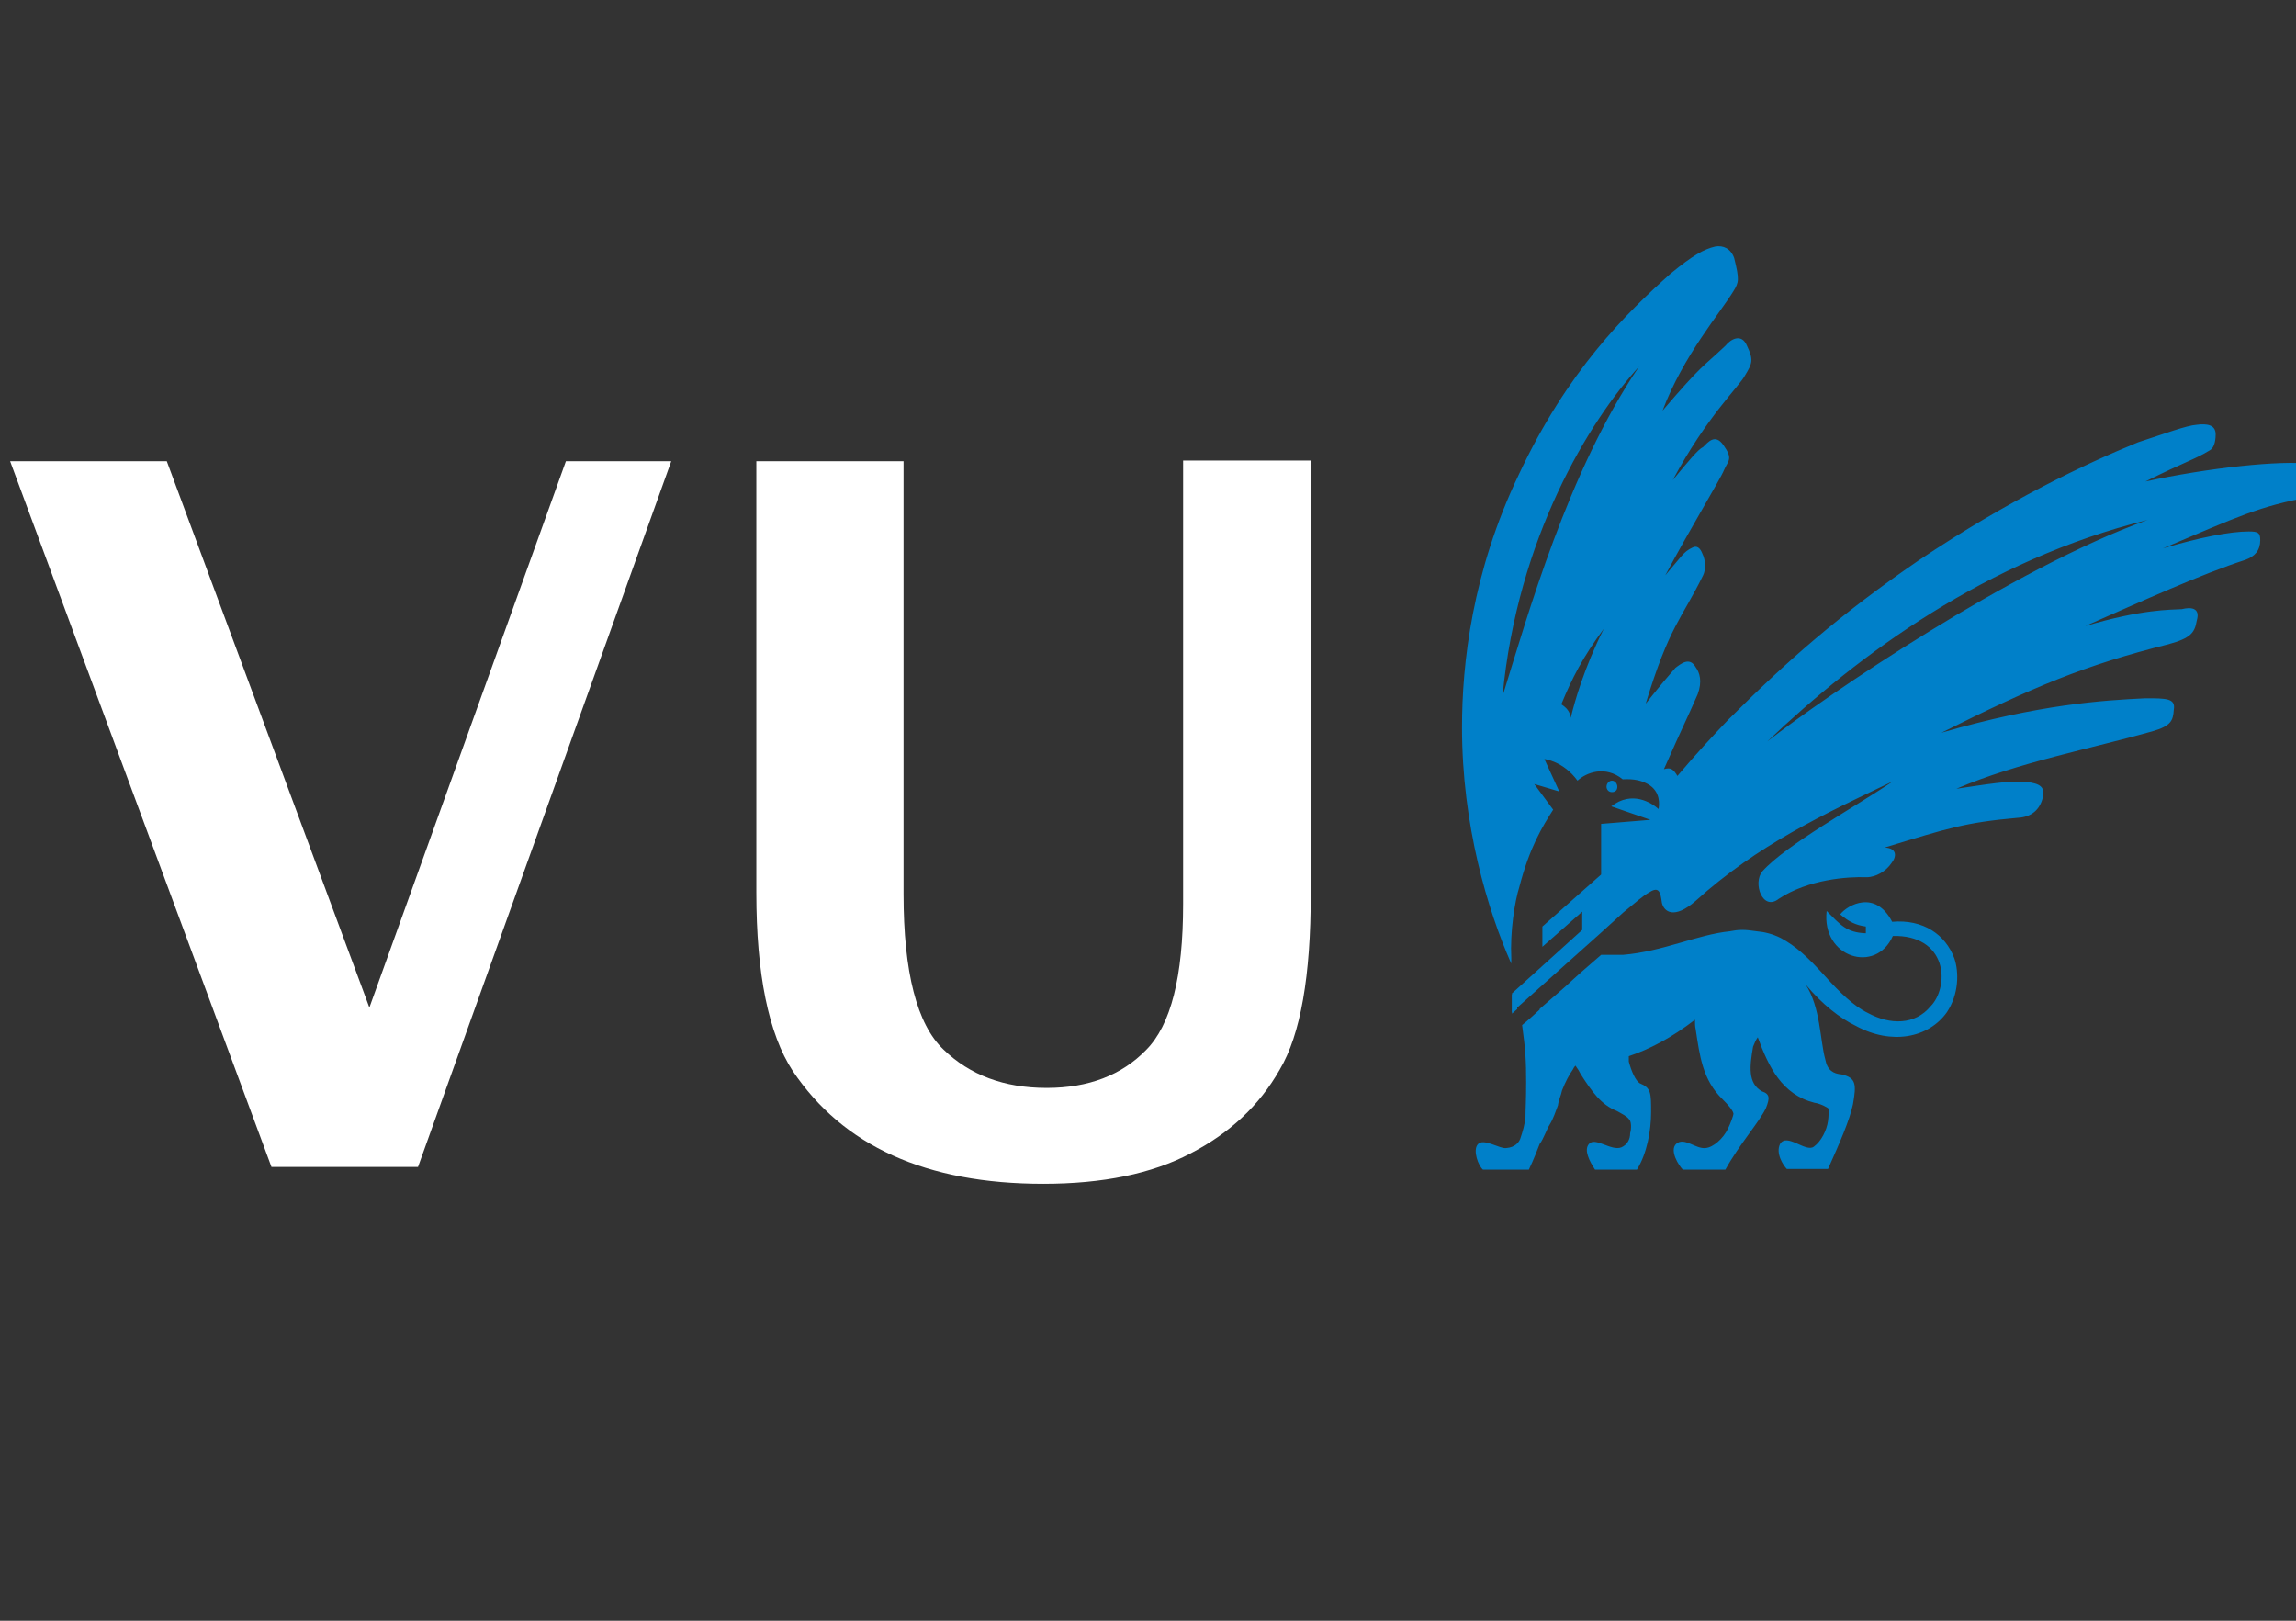 <?xml version="1.0" encoding="utf-8"?>
<!-- Generator: Adobe Illustrator 25.2.1, SVG Export Plug-In . SVG Version: 6.00 Build 0)  -->
<svg version="1.1" id="Laag_1" xmlns="http://www.w3.org/2000/svg" xmlns:xlink="http://www.w3.org/1999/xlink" x="0px" y="0px"
	 viewBox="30 80 340 240" style="enable-background:new 0 0 200 400;" xml:space="preserve">
<rect x="30" y="80" width="340" height="240" fill="#333333" stroke="none"/>
<style type="text/css">
	.st0{fill:transparent;}
	.st1{fill:#0080C9;}
</style>
<rect class="st0" width="400" height="400"/>
<circle class="st0" cx="200" cy="200" r="200"/>
<g>
	<g>
		<polygon fill="white" points="70.2,252.8 31.5,148.3 54.7,148.3 84.7,229.2 113.8,148.3 129.4,148.3 91.9,252.8 		"/>
		<path fill="white" d="M142,148.3h21.8v64.1c0,11.6,2,19.3,5.9,23c3.9,3.8,9,5.7,15.3,5.7c6.2,0,11.1-1.9,14.7-5.6c3.7-3.7,5.5-10.9,5.5-21.6
			v-65.7h18.9v64.2c0,12.1-1.5,20.8-4.6,26c-3,5.3-7.4,9.4-13.2,12.4c-5.7,3-13,4.5-21.8,4.5c-8.7,0-16.1-1.4-22.3-4.2
			c-6.2-2.8-11.1-7-14.8-12.5c-3.6-5.5-5.4-14.4-5.4-26.4V148.3z"/>
		<path class="st1" d="M253.9,227.3v2.8l0.8-0.7c-0.2-0.8-0.4-1.5-0.5-2.3L253.9,227.3z"/>
		<path class="st1" d="M267.9,196.5c0-0.5,0.4-0.9,0.8-0.9c0.5,0,0.8,0.5,0.8,0.9c0,0.5-0.3,0.8-0.8,0.8
			C268.2,197.3,267.9,196.9,267.9,196.5"/>
		<path class="st1" d="M319.4,221.9c-1.3-3.5-4.6-5.8-9.2-5.4c-2.5-4.8-6.6-2.5-7.7-1.1c1.3,1.1,2.3,1.6,3.8,1.8v1
			c-2.9-0.1-3.8-1.3-5.8-3.3c-0.8,6.9,7.3,9.4,9.8,3.7c3.8-0.1,6.1,1.6,6.9,4c0.8,2.4,0,5.1-1.3,6.4c-2.3,2.8-6,2.8-9.3,1
			c-2.1-1-4.3-3.2-6.2-5.3c-2.9-3.2-4.5-4.6-6.7-5.8c-1.2-0.6-2.4-0.9-3.6-1c-0.7-0.1-1.4-0.2-2.1-0.2c-0.7,0-1.3,0.1-1.8,0.2
			c-4.9,0.5-9.9,3-15.9,3.5h-3.2c-2,1.7-3.8,3.3-5.3,4.7l-3.8,3.3c0,0,0,0,0,0.1c-1.6,1.5-2.6,2.3-2.6,2.3c0.5,3.6,0.6,5.3,0.6,8.5
			c0,2.7-0.1,3.9-0.1,5.1c-0.1,1.1-0.4,2.1-0.7,3c-0.2,0.8-0.9,1.5-2.1,1.6c-1,0.2-3.5-1.6-4.3-0.5c-0.7,0.9,0.1,3.1,0.8,3.7h6.8
			c0.8-1.7,1.2-2.8,1.6-3.8c0.6-0.8,1-2.1,1.5-2.9c0.5-0.8,0.9-2,1.2-2.8c0.1-0.8,0.5-1.6,0.6-2.2c0.5-1.3,1.1-2.4,1.6-3.1
			c0.1-0.2,0.2-0.4,0.4-0.6c0.3,0.4,0.6,0.9,0.8,1.3c1.6,2.5,3,4.5,5.3,5.4c0.9,0.5,1.5,0.8,1.8,1.2c0.4,0.3,0.4,1.4,0.2,2.1
			c0,0.9-0.4,1.7-1.3,2.1c-1.5,0.6-3.9-1.6-4.8-0.5c-0.8,0.9,0.1,2.6,0.9,3.8h6.2c1.5-2.4,2.1-5.8,2.1-8.5c0-2.9,0-3.6-1.7-4.3
			c-0.6-0.4-1.2-1.7-1.6-3.2c0-0.2,0-0.5,0-0.8c3-1,6.3-2.7,9.8-5.4c0,0.5,0,1,0.1,1.4c0.6,3.9,1,7.5,4,10.4
			c0.8,0.8,1.5,1.6,1.6,2.1c0,0.3-0.5,1.6-0.8,2.2c-0.7,1.5-2.2,2.8-3.3,2.9c-1.5,0.2-3.2-1.7-4.4-0.6c-1,1,0.4,3.2,1,3.8h6.3
			c2.1-3.8,5-7,6-9.1c0.6-1.5,0.6-2.1-0.6-2.5c-2.1-1.2-1.8-3.7-1.3-6.6c0.2-0.5,0.4-1,0.7-1.4c1.6,4.4,3.6,8.5,8.4,9.7
			c0.8,0.1,2,0.7,2.1,0.9c0,0.2,0,1.1-0.1,1.8c-0.2,1.4-1,3-2.1,3.8c-1.2,0.9-4-2.1-5-0.4c-0.7,1.4,0.5,3.2,1,3.7h6.1
			c1.7-3.8,3.2-7.2,3.7-9.6c0.5-2.9,0.5-3.9-1.7-4.4c-1.2-0.1-2.1-0.6-2.4-2.2c-0.8-2.9-0.7-7.7-2.9-11.1c2.4,2.9,5.1,5,7.4,6.1
			c5.3,2.9,10.8,1.8,13.5-2C320.1,227.2,320.1,223.9,319.4,221.9"/>
		<path class="st1" d="M291.7,189.8c13.7-13,32.5-26.9,56.3-32.8C328,164.2,300.4,183,291.7,189.8 M252.5,183.1
			c2.2-23.5,12.9-40.8,20.2-48.8C262.2,149.8,256.2,171.2,252.5,183.1 M262.6,186.3c-0.1-0.9-0.6-1.5-1.4-2c1.6-3.9,3.2-7,6.3-11.2
			C264.6,178.9,263.2,183.8,262.6,186.3 M372.4,148.7c-4.7-0.6-15.5,0.6-24.7,2.6c5.8-2.9,7.4-3.3,9.5-4.6c0.6-0.3,0.9-1.2,0.9-2.4
			c0-1.4-1.3-1.6-2.8-1.4c-1.5,0.1-4.7,1.3-8.7,2.6c-7.8,3.2-19.1,8.5-32.5,17.5c-11.8,8.1-19.6,15-28.2,23.6
			c-2.2,2.3-4.8,5.1-7.5,8.3c-0.6-1-1-1.3-2-1c3-6.8,3.3-7.2,5-11.1c0.7-1.9,0.3-3.2-0.3-4c-0.9-1.6-2.2-0.5-3,0.1
			c-1.3,1.5-1.6,1.8-4.4,5.3c3.5-11.5,5.3-12.5,8.5-19c0.4-0.8,0.4-2.2-0.1-3.2c-0.3-0.8-0.8-1.3-1.5-0.9c-1.3,0.6-1.6,1.3-4,4.1
			c3.5-6.6,8.2-14.3,8.7-15.6c0.6-1.4,1.4-1.6-0.1-3.7c-1.2-1.7-2.2-0.5-3,0.3c-0.7,0.3-2.1,2-4.5,4.9c5.1-9.5,9.8-13.8,10.7-15.5
			c1.1-1.8,1.3-2.3,0.3-4.4c-0.8-1.9-2.4-1-3.2,0c-3.6,3.4-3.3,2.6-9.3,9.6c3.1-8.2,8.5-14.4,10.5-17.7c0.8-1.3,0.9-1.7,0.1-4.9
			c-0.5-1.4-1.6-1.9-2.8-1.7c-1.7,0.4-3.3,1.3-6.6,4c-6.6,5.9-15.3,14.4-22.5,29.8c-6.9,14.4-8.4,28-8.4,37.4
			c0,14.5,3.8,27.1,7.3,35c0-0.3,0-0.5,0-0.8c-0.2-3.9,0.5-8.4,1.2-10.6c1.5-5.8,3.4-8.9,5-11.4l-2.8-3.8l3.7,1.1l-2.2-4.8
			c0,0,2.8,0.3,4.9,3.2c1.3-1.2,4.1-2.3,6.7-0.2c1.7-0.1,2.8,0.2,3.7,0.7c2,1.1,1.7,3.2,1.6,3.7c-1-0.9-3.9-2.8-7-0.4l5.8,2
			l-7.3,0.6v7.5l-8.7,7.7v3l5.9-5.2v2.7l-10.4,9.4v2.8l13.2-11.8v0l3.3-3c0,0,0,0,0,0c2-1.6,2.8-2.4,3.9-3c1.4-0.9,1.6,0.1,1.8,1.6
			c0.3,1.3,1.8,2.5,5-0.3c9.2-8.3,18.9-12.8,29.2-17.7c-5.6,3.8-15.8,9.4-19.3,13.3c-1.5,1.7,0,6,2.4,4.1c4.4-2.9,10.2-3.3,13-3.2
			c1.4,0,2.9-0.9,3.7-2.1c0.8-1,0.8-2.2-1-2.3c9.5-2.9,11.9-3.7,19.7-4.4c2.1-0.1,3.3-1.3,3.7-3c0.4-1.6-0.5-2.1-2.4-2.3
			c-2.3-0.3-6.3,0.4-10.4,1c9.1-3.9,20.2-6,29-8.5c2.8-0.8,3.1-1.6,3.2-3.2c0.3-1.7-1.1-1.7-4.2-1.7c-6.3,0.3-15.8,0.9-30.2,5.1
			c13.6-6.8,21.2-10,33.6-13.1c3.3-0.9,3.9-1.7,4.2-3.5c0.6-2-1-2-2.2-1.7c-1.7,0.1-5.9,0-14.3,2.5c8.2-3.6,17.2-7.7,23.7-9.8
			c1.4-0.5,2.2-1.4,2.2-2.9c0-1.1-0.3-1.3-1.7-1.3c-2.8,0-7.3,0.9-12.7,2.5c11.1-4.7,14.4-6.3,21.8-7.6c2.4-0.6,2.9-1.4,3-2.9
			C375.4,148.7,374,148.8,372.4,148.7"/>
	</g>
</g>
</svg>
